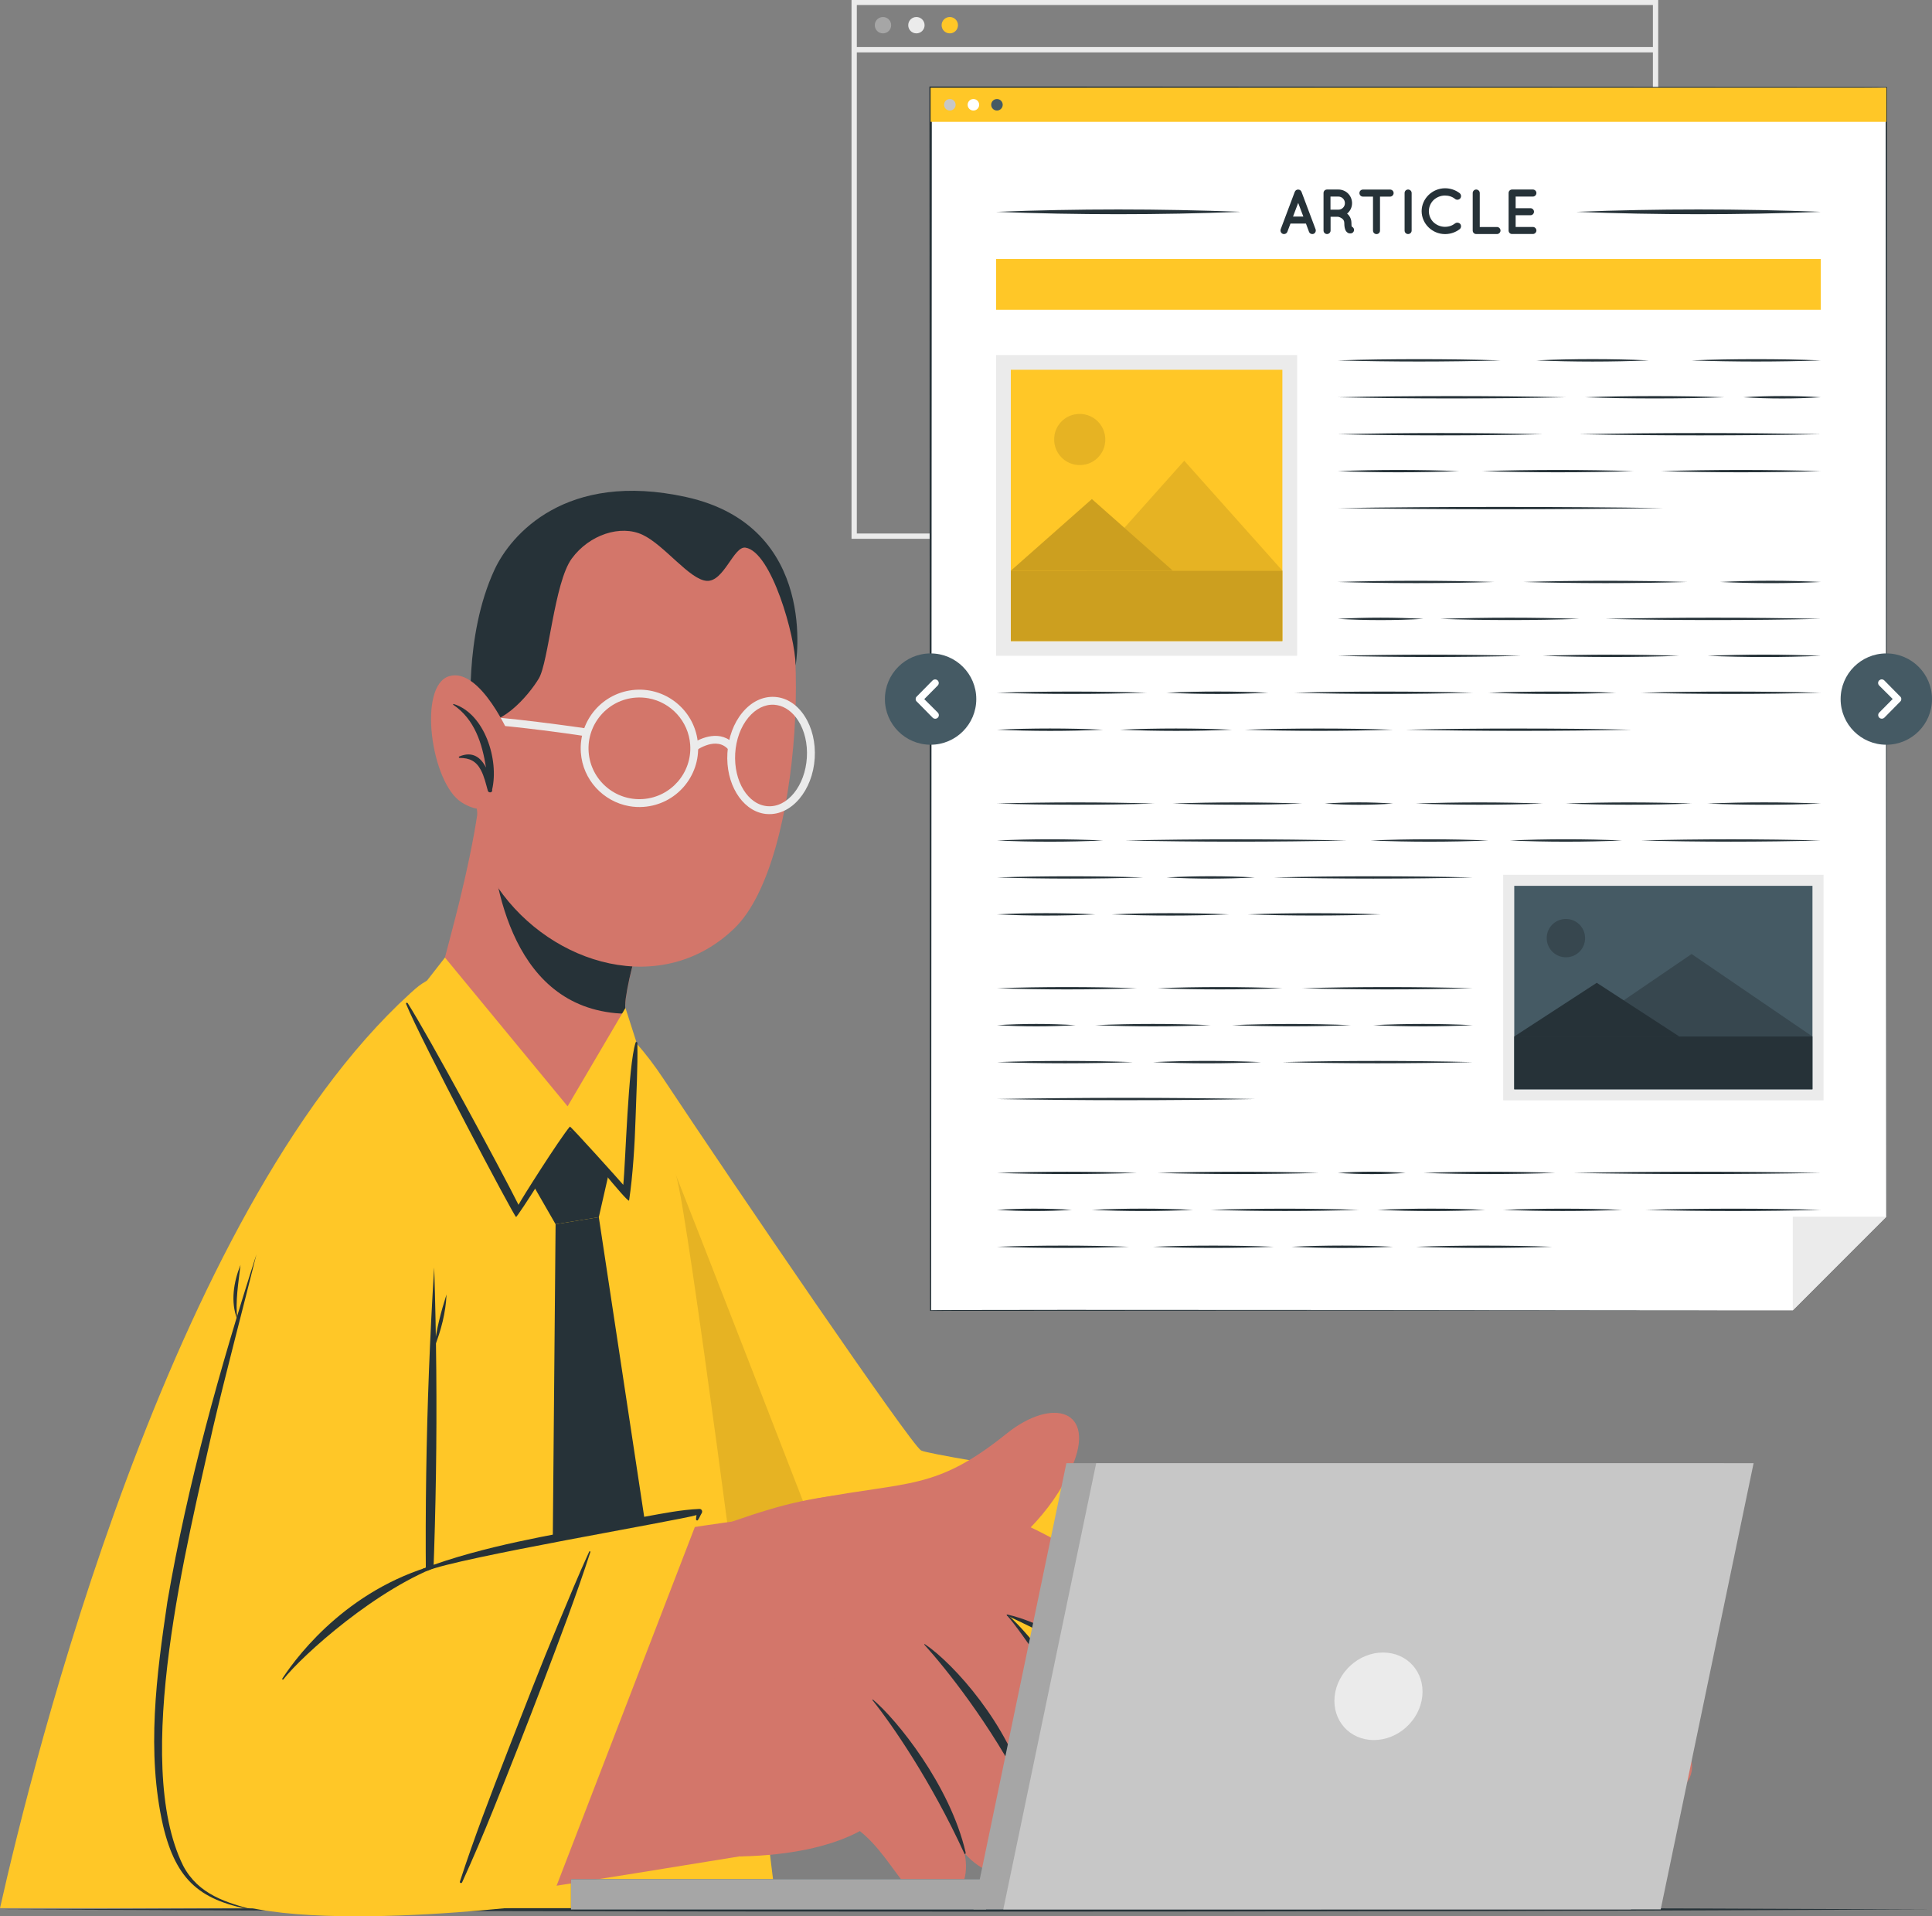 <svg width="364" height="361" viewBox="0 0 364 361" fill="none" xmlns="http://www.w3.org/2000/svg">
<rect x="0" y="0" width="364" height="361" fill="#808080" stroke="none"/>
<g clip-path="url(#clip0_546_1718)">
<path d="M311.916 0.445H160.931V101.003H311.916V0.445Z" stroke="#EBEBEB" stroke-miterlimit="10"/>
<path d="M167.899 4.746C167.899 5.6 167.212 6.286 166.357 6.286C165.502 6.286 164.815 5.6 164.815 4.746C164.815 3.891 165.502 3.205 166.357 3.205C167.212 3.205 167.899 3.891 167.899 4.746Z" fill="#A6A6A6"/>
<path d="M174.198 4.746C174.198 5.6 173.512 6.286 172.657 6.286C171.801 6.286 171.115 5.6 171.115 4.746C171.115 3.891 171.801 3.205 172.657 3.205C173.503 3.205 174.198 3.891 174.198 4.746Z" fill="#EBEBEB"/>
<path d="M180.489 4.746C180.489 5.6 179.803 6.286 178.948 6.286C178.092 6.286 177.406 5.6 177.406 4.746C177.406 3.891 178.092 3.205 178.948 3.205C179.794 3.205 180.489 3.891 180.489 4.746Z" fill="#FFC727"/>
<path d="M160.931 9.367H311.916" stroke="#EBEBEB" stroke-miterlimit="10"/>
<path d="M0 359.709C116.599 359.166 247.401 359.157 364 359.709C247.401 360.252 116.599 360.252 0 359.709Z" fill="#263238"/>
<path d="M337.766 246.846H175.33V16.534H355.392V229.208L337.766 246.846Z" fill="white"/>
<path d="M337.766 246.846C337.686 246.873 175.312 246.926 175.232 246.944C175.17 246.926 175.152 16.579 175.107 16.534V16.312H175.33C175.419 16.267 355.437 16.436 355.526 16.41C355.597 16.418 355.365 229.163 355.41 229.208C355.41 229.217 337.766 246.837 337.766 246.846ZM337.766 246.846C337.757 246.855 355.41 229.172 355.392 229.208L355.276 16.534C356.06 16.801 175.161 16.694 175.339 16.757L175.562 16.534L175.437 246.846C174.822 246.614 337.891 246.908 337.766 246.846Z" fill="#263238"/>
<path d="M355.401 16.534H175.33V22.954H355.401V16.534Z" fill="#FFC727"/>
<path d="M180.044 19.739C180.044 20.336 179.554 20.826 178.957 20.826C178.36 20.826 177.87 20.336 177.87 19.739C177.87 19.143 178.36 18.653 178.957 18.653C179.563 18.653 180.044 19.143 180.044 19.739Z" fill="#C7C7C7"/>
<path d="M184.482 19.739C184.482 20.336 183.992 20.826 183.395 20.826C182.798 20.826 182.308 20.336 182.308 19.739C182.308 19.143 182.798 18.653 183.395 18.653C183.992 18.653 184.482 19.143 184.482 19.739Z" fill="white"/>
<path d="M188.919 19.739C188.919 20.336 188.429 20.826 187.832 20.826C187.235 20.826 186.745 20.336 186.745 19.739C186.745 19.143 187.235 18.653 187.832 18.653C188.429 18.653 188.919 19.143 188.919 19.739Z" fill="#455A64"/>
<path d="M246.047 42.114H243.133L242.545 43.673C242.438 43.94 242.188 44.091 241.921 44.091C241.841 44.091 241.76 44.082 241.689 44.056C241.342 43.922 241.172 43.539 241.288 43.192L243.944 36.131C244.051 35.864 244.318 35.695 244.576 35.713C244.853 35.704 245.102 35.864 245.209 36.131L247.864 43.192C247.98 43.539 247.82 43.922 247.472 44.056C247.41 44.082 247.33 44.091 247.241 44.091C246.973 44.091 246.724 43.94 246.626 43.673L246.047 42.114ZM245.557 40.797L244.585 38.224L243.614 40.797H245.557Z" fill="#263238"/>
<path d="M255.073 43.103C255.189 43.45 255.002 43.824 254.654 43.94C254.61 43.949 254.512 43.975 254.387 43.975C254.387 43.975 254.387 43.975 254.378 43.975C254.262 43.975 254.075 43.949 253.906 43.842C253.754 43.744 253.621 43.593 253.523 43.423C253.353 43.076 253.273 42.64 253.273 41.981C253.264 41.749 253.211 41.598 253.131 41.465C253.059 41.331 252.917 41.215 252.774 41.117C252.525 40.948 252.213 40.85 252.106 40.832H250.689V43.432C250.689 43.788 250.386 44.091 250.021 44.091C249.646 44.091 249.361 43.788 249.361 43.432V36.363C249.361 35.989 249.646 35.704 250.021 35.704C250.021 35.704 250.021 35.704 250.03 35.704H252.168C253.594 35.704 254.735 36.852 254.735 38.277C254.735 39.069 254.378 39.764 253.799 40.245C253.959 40.36 254.102 40.512 254.218 40.69C254.458 41.037 254.619 41.482 254.619 41.981C254.61 42.337 254.645 42.569 254.663 42.684C254.842 42.755 255.002 42.898 255.073 43.103ZM253.389 38.277C253.389 37.583 252.837 37.03 252.15 37.03H250.671V39.497H252.15C252.837 39.506 253.389 38.954 253.389 38.277Z" fill="#263238"/>
<path d="M261.908 37.039H260.001V43.441C260.001 43.815 259.716 44.1 259.342 44.1C258.985 44.1 258.682 43.815 258.682 43.441V37.039H256.784C256.41 37.039 256.125 36.728 256.125 36.372C256.125 35.998 256.41 35.713 256.784 35.713H261.908C262.265 35.713 262.568 35.998 262.568 36.372C262.568 36.719 262.274 37.039 261.908 37.039Z" fill="#263238"/>
<path d="M264.635 36.363C264.635 35.989 264.92 35.704 265.294 35.704C265.651 35.704 265.962 35.989 265.962 36.363V43.432C265.962 43.806 265.651 44.091 265.294 44.091C264.92 44.091 264.635 43.806 264.635 43.432V36.363Z" fill="#263238"/>
<path d="M267.843 39.782C267.852 37.404 269.848 35.481 272.245 35.463C273.296 35.463 274.259 35.811 275.016 36.398C275.301 36.639 275.355 37.057 275.132 37.36C274.891 37.663 274.446 37.707 274.169 37.493C273.644 37.066 272.984 36.835 272.236 36.835C271.407 36.835 270.641 37.173 270.079 37.698C269.536 38.25 269.206 38.971 269.206 39.782C269.206 40.601 269.545 41.34 270.079 41.865C270.641 42.391 271.407 42.729 272.236 42.729C272.975 42.729 273.626 42.497 274.169 42.07C274.446 41.865 274.891 41.919 275.132 42.203C275.346 42.506 275.301 42.934 275.016 43.165C274.259 43.753 273.296 44.1 272.245 44.1C269.848 44.091 267.861 42.168 267.843 39.782Z" fill="#263238"/>
<path d="M277.467 43.432V36.363C277.467 36.007 277.752 35.704 278.126 35.704C278.5 35.704 278.795 36.007 278.795 36.363V42.764H282.047C282.394 42.764 282.706 43.067 282.706 43.432C282.706 43.788 282.394 44.091 282.047 44.091H278.162C278.135 44.091 278.135 44.091 278.135 44.091C278.126 44.091 278.126 44.091 278.126 44.091C277.761 44.091 277.467 43.797 277.467 43.432Z" fill="#263238"/>
<path d="M284.229 43.432V36.363C284.229 35.989 284.515 35.704 284.889 35.704H284.898C284.898 35.704 284.898 35.704 284.925 35.704H288.81C289.157 35.704 289.469 35.989 289.469 36.363C289.469 36.737 289.157 37.03 288.81 37.03H285.557V39.221H288.355C288.712 39.221 289.015 39.532 289.015 39.88C289.015 40.254 288.712 40.547 288.355 40.547H285.557V42.755H288.81C289.157 42.755 289.469 43.058 289.469 43.423C289.469 43.779 289.157 44.082 288.81 44.082H284.925C284.898 44.082 284.898 44.073 284.898 44.073L284.889 44.082C284.515 44.091 284.229 43.797 284.229 43.432Z" fill="#263238"/>
<path d="M296.973 39.906C312.29 39.31 327.724 39.31 343.051 39.906C327.724 40.503 312.29 40.503 296.973 39.906Z" fill="#263238"/>
<path d="M187.672 39.906C202.99 39.31 218.423 39.31 233.75 39.906C218.423 40.503 202.999 40.503 187.672 39.906Z" fill="#263238"/>
<path d="M343.051 48.783H187.672V58.355H343.051V48.783Z" fill="#FFC727"/>
<path d="M318.706 67.882C326.557 67.588 335.2 67.588 343.051 67.882C335.2 68.175 326.557 68.175 318.706 67.882Z" fill="#263238"/>
<path d="M289.47 67.882C296.527 67.579 303.576 67.579 310.633 67.882C303.585 68.184 296.527 68.184 289.47 67.882Z" fill="#263238"/>
<path d="M252.035 67.882C261.926 67.588 272.815 67.588 282.715 67.882C272.815 68.175 261.926 68.175 252.035 67.882Z" fill="#263238"/>
<path d="M328.437 74.835C333.311 74.533 338.176 74.533 343.05 74.835C338.185 75.138 333.311 75.138 328.437 74.835Z" fill="#263238"/>
<path d="M298.639 74.835C307.104 74.542 316.416 74.542 324.881 74.835C316.416 75.129 307.104 75.129 298.639 74.835Z" fill="#263238"/>
<path d="M252.035 74.835C265.9 74.542 281.156 74.542 295.021 74.835C281.156 75.129 265.9 75.129 252.035 74.835Z" fill="#263238"/>
<path d="M297.543 81.798C312.219 81.504 328.375 81.504 343.051 81.798C328.375 82.092 312.219 82.092 297.543 81.798Z" fill="#263238"/>
<path d="M252.035 81.798C264.493 81.504 278.197 81.504 290.655 81.798C278.197 82.092 264.493 82.092 252.035 81.798Z" fill="#263238"/>
<path d="M312.932 88.752C322.644 88.458 333.338 88.458 343.05 88.752C333.338 89.046 322.644 89.046 312.932 88.752Z" fill="#263238"/>
<path d="M279.248 88.752C288.453 88.458 298.585 88.458 307.79 88.752C298.585 89.046 288.453 89.046 279.248 88.752Z" fill="#263238"/>
<path d="M252.035 88.752C259.404 88.458 267.531 88.458 274.9 88.752C267.531 89.046 259.404 89.046 252.035 88.752Z" fill="#263238"/>
<path d="M252.035 95.715C271.826 95.421 293.595 95.421 313.386 95.715C293.595 96.008 271.826 96.008 252.035 95.715Z" fill="#263238"/>
<path d="M324.088 109.631C330.406 109.328 336.732 109.328 343.05 109.631C336.732 109.934 330.406 109.925 324.088 109.631Z" fill="#263238"/>
<path d="M287.055 109.631C296.99 109.337 307.933 109.337 317.868 109.631C307.933 109.925 296.99 109.916 287.055 109.631Z" fill="#263238"/>
<path d="M252.035 109.631C261.543 109.337 272.013 109.337 281.521 109.631C272.013 109.925 261.543 109.916 252.035 109.631Z" fill="#263238"/>
<path d="M302.461 116.585C315.551 116.291 329.96 116.291 343.05 116.585C329.96 116.879 315.551 116.879 302.461 116.585Z" fill="#263238"/>
<path d="M271.345 116.585C279.792 116.291 289.095 116.291 297.543 116.585C289.095 116.879 279.792 116.879 271.345 116.585Z" fill="#263238"/>
<path d="M252.035 116.585C257.417 116.282 262.799 116.282 268.182 116.585C262.799 116.888 257.417 116.888 252.035 116.585Z" fill="#263238"/>
<path d="M321.718 123.548C328.829 123.245 335.94 123.245 343.05 123.548C335.94 123.85 328.829 123.841 321.718 123.548Z" fill="#263238"/>
<path d="M290.654 123.548C298.95 123.254 308.084 123.254 316.389 123.548C308.093 123.841 298.95 123.832 290.654 123.548Z" fill="#263238"/>
<path d="M252.035 123.548C263.174 123.254 275.426 123.254 286.556 123.548C275.426 123.841 263.174 123.832 252.035 123.548Z" fill="#263238"/>
<path d="M309.18 130.501C320.104 130.208 332.125 130.208 343.05 130.501C332.125 130.795 320.104 130.795 309.18 130.501Z" fill="#263238"/>
<path d="M280.434 130.501C288.177 130.208 296.696 130.208 304.439 130.501C296.696 130.795 288.177 130.795 280.434 130.501Z" fill="#263238"/>
<path d="M243.891 130.501C254.726 130.208 266.64 130.208 277.476 130.501C266.64 130.795 254.717 130.795 243.891 130.501Z" fill="#263238"/>
<path d="M219.786 130.501C226.175 130.199 232.564 130.199 238.944 130.501C232.564 130.804 226.175 130.804 219.786 130.501Z" fill="#263238"/>
<path d="M187.832 130.501C196.93 130.208 206.937 130.208 216.035 130.501C206.937 130.795 196.921 130.795 187.832 130.501Z" fill="#263238"/>
<path d="M264.831 137.464C278.563 137.17 293.667 137.17 307.407 137.464C293.667 137.758 278.563 137.749 264.831 137.464Z" fill="#263238"/>
<path d="M234.507 137.464C243.525 137.17 253.442 137.17 262.46 137.464C253.442 137.758 243.516 137.749 234.507 137.464Z" fill="#263238"/>
<path d="M210.991 137.464C218.04 137.161 225.088 137.161 232.128 137.464C225.088 137.767 218.04 137.758 210.991 137.464Z" fill="#263238"/>
<path d="M187.832 137.464C194.497 137.161 201.172 137.161 207.837 137.464C201.163 137.767 194.497 137.758 187.832 137.464Z" fill="#263238"/>
<path d="M321.718 151.38C328.829 151.078 335.94 151.078 343.05 151.38C335.94 151.683 328.829 151.674 321.718 151.38Z" fill="#263238"/>
<path d="M295.021 151.38C302.657 151.087 311.069 151.087 318.706 151.38C311.069 151.674 302.657 151.665 295.021 151.38Z" fill="#263238"/>
<path d="M266.773 151.38C274.472 151.087 282.956 151.087 290.655 151.38C282.956 151.674 274.481 151.665 266.773 151.38Z" fill="#263238"/>
<path d="M249.611 151.38C253.889 151.078 258.175 151.078 262.452 151.38C258.175 151.683 253.897 151.683 249.611 151.38Z" fill="#263238"/>
<path d="M220.972 151.38C228.822 151.087 237.466 151.087 245.316 151.38C237.466 151.674 228.822 151.665 220.972 151.38Z" fill="#263238"/>
<path d="M187.832 151.38C197.393 151.087 207.908 151.087 217.47 151.38C207.908 151.674 197.384 151.665 187.832 151.38Z" fill="#263238"/>
<path d="M309.18 158.334C320.104 158.04 332.125 158.04 343.05 158.334C332.125 158.628 320.104 158.628 309.18 158.334Z" fill="#263238"/>
<path d="M284.443 158.334C291.501 158.032 298.558 158.032 305.616 158.334C298.558 158.637 291.501 158.637 284.443 158.334Z" fill="#263238"/>
<path d="M258.21 158.334C265.615 158.032 273.029 158.032 280.434 158.334C273.029 158.637 265.615 158.637 258.21 158.334Z" fill="#263238"/>
<path d="M211.98 158.334C225.454 158.04 240.281 158.04 253.764 158.334C240.29 158.628 225.463 158.628 211.98 158.334Z" fill="#263238"/>
<path d="M187.832 158.334C194.497 158.032 201.172 158.032 207.837 158.334C201.163 158.637 194.497 158.637 187.832 158.334Z" fill="#263238"/>
<path d="M239.987 165.297C252.079 165.003 265.383 165.003 277.475 165.297C265.383 165.591 252.079 165.582 239.987 165.297Z" fill="#263238"/>
<path d="M219.786 165.297C225.329 164.994 230.88 164.994 236.423 165.297C230.88 165.591 225.329 165.591 219.786 165.297Z" fill="#263238"/>
<path d="M187.832 165.297C196.725 165.003 206.5 165.003 215.393 165.297C206.5 165.591 196.716 165.582 187.832 165.297Z" fill="#263238"/>
<path d="M235.095 172.251C243.159 171.957 252.043 171.957 260.108 172.251C252.043 172.545 243.159 172.545 235.095 172.251Z" fill="#263238"/>
<path d="M209.468 172.251C216.828 171.948 224.189 171.948 231.54 172.251C224.18 172.553 216.819 172.553 209.468 172.251Z" fill="#263238"/>
<path d="M187.832 172.251C194.007 171.948 200.183 171.948 206.358 172.251C200.183 172.553 193.998 172.553 187.832 172.251Z" fill="#263238"/>
<path d="M245.315 186.167C255.688 185.873 267.094 185.873 277.466 186.167C267.103 186.461 255.688 186.461 245.315 186.167Z" fill="#263238"/>
<path d="M218.058 186.167C225.65 185.873 234.017 185.873 241.609 186.167C234.017 186.461 225.65 186.461 218.058 186.167Z" fill="#263238"/>
<path d="M187.832 186.167C196.342 185.873 205.698 185.873 214.208 186.167C205.698 186.461 196.333 186.461 187.832 186.167Z" fill="#263238"/>
<path d="M258.727 193.121C264.973 192.818 271.22 192.818 277.466 193.121C271.22 193.424 264.973 193.424 258.727 193.121Z" fill="#263238"/>
<path d="M232.128 193.121C239.346 192.827 247.285 192.827 254.503 193.121C247.294 193.415 239.346 193.415 232.128 193.121Z" fill="#263238"/>
<path d="M206.349 193.121C213.602 192.818 220.856 192.818 228.1 193.121C220.856 193.424 213.602 193.424 206.349 193.121Z" fill="#263238"/>
<path d="M187.832 193.121C192.769 192.818 197.714 192.818 202.651 193.121C197.705 193.424 192.769 193.424 187.832 193.121Z" fill="#263238"/>
<path d="M241.609 200.084C253.176 199.79 265.9 199.79 277.476 200.084C265.9 200.377 253.176 200.377 241.609 200.084Z" fill="#263238"/>
<path d="M217.229 200.084C224.019 199.781 230.818 199.781 237.617 200.084C230.818 200.386 224.019 200.386 217.229 200.084Z" fill="#263238"/>
<path d="M187.832 200.084C196.101 199.79 205.199 199.79 213.469 200.084C205.199 200.377 196.092 200.377 187.832 200.084Z" fill="#263238"/>
<path d="M187.832 207.037C203.506 206.744 220.749 206.744 236.432 207.037C220.749 207.331 203.506 207.331 187.832 207.037Z" fill="#263238"/>
<path d="M296.438 220.954C311.479 220.66 328.018 220.66 343.05 220.954C328.018 221.248 311.47 221.248 296.438 220.954Z" fill="#263238"/>
<path d="M268.182 220.954C276.193 220.66 285.014 220.66 293.025 220.954C285.014 221.248 276.193 221.248 268.182 220.954Z" fill="#263238"/>
<path d="M252.035 220.954C256.295 220.651 260.563 220.651 264.831 220.954C260.563 221.266 256.295 221.257 252.035 220.954Z" fill="#263238"/>
<path d="M218.058 220.954C227.868 220.66 238.668 220.66 248.479 220.954C238.668 221.248 227.868 221.248 218.058 220.954Z" fill="#263238"/>
<path d="M187.832 220.954C196.342 220.66 205.698 220.66 214.208 220.954C205.698 221.248 196.333 221.248 187.832 220.954Z" fill="#263238"/>
<path d="M310.062 227.917C320.702 227.623 332.411 227.623 343.051 227.917C332.411 228.21 320.702 228.21 310.062 227.917Z" fill="#263238"/>
<path d="M283.205 227.917C290.432 227.623 298.389 227.623 305.616 227.917C298.389 228.21 290.432 228.202 283.205 227.917Z" fill="#263238"/>
<path d="M259.538 227.917C266.301 227.614 273.074 227.614 279.837 227.917C273.074 228.219 266.301 228.21 259.538 227.917Z" fill="#263238"/>
<path d="M228.109 227.917C237.118 227.623 247.036 227.623 256.036 227.917C247.027 228.21 237.109 228.202 228.109 227.917Z" fill="#263238"/>
<path d="M205.716 227.917C212.069 227.614 218.423 227.614 224.776 227.917C218.414 228.219 212.06 228.21 205.716 227.917Z" fill="#263238"/>
<path d="M187.832 227.917C192.528 227.614 197.233 227.614 201.929 227.917C197.233 228.219 192.528 228.21 187.832 227.917Z" fill="#263238"/>
<path d="M266.773 234.87C275.052 234.577 284.159 234.577 292.428 234.87C284.159 235.164 275.052 235.164 266.773 234.87Z" fill="#263238"/>
<path d="M243.32 234.87C249.7 234.568 256.081 234.568 262.461 234.87C256.081 235.173 249.7 235.173 243.32 234.87Z" fill="#263238"/>
<path d="M217.229 234.87C224.562 234.577 232.644 234.577 239.987 234.87C232.644 235.164 224.562 235.164 217.229 234.87Z" fill="#263238"/>
<path d="M187.832 234.87C195.861 234.577 204.7 234.577 212.729 234.87C204.691 235.164 195.861 235.164 187.832 234.87Z" fill="#263238"/>
<path d="M187.679 123.542H244.388V66.879H187.679V123.542Z" fill="#EBEBEB"/>
<path d="M190.45 120.773H241.607V69.657H190.45V120.773Z" fill="#FFC727"/>
<path opacity="0.1" d="M198.694 81.852C198.053 85.244 200.976 88.173 204.371 87.523C206.269 87.167 207.801 85.636 208.158 83.739C208.799 80.347 205.877 77.418 202.482 78.067C200.584 78.424 199.051 79.955 198.694 81.852Z" fill="black"/>
<path opacity="0.1" d="M204.638 107.503H241.609L223.119 86.793L204.638 107.503Z" fill="black"/>
<path d="M190.452 107.503H220.972L205.716 94.014L190.452 107.503Z" fill="#FFC727"/>
<g opacity="0.2">
<path d="M190.452 107.503H220.972L205.716 94.014L190.452 107.503Z" fill="black"/>
</g>
<path d="M241.609 107.503H190.452V120.77H241.609V107.503Z" fill="#FFC727"/>
<path opacity="0.2" d="M241.609 107.503H190.452V120.77H241.609V107.503Z" fill="black"/>
<path d="M283.209 207.291H343.562V164.794H283.209V207.291Z" fill="#EBEBEB"/>
<path d="M285.295 205.208H341.478V166.877H285.295V205.208Z" fill="#455A64"/>
<path d="M291.474 176.017C290.993 178.563 293.185 180.754 295.733 180.273C297.159 180.006 298.309 178.857 298.576 177.433C299.057 174.886 296.865 172.696 294.317 173.177C292.891 173.453 291.741 174.601 291.474 176.017Z" fill="#37474F"/>
<path d="M295.93 195.258H341.473L318.706 179.721L295.93 195.258Z" fill="#37474F"/>
<path d="M285.29 195.258H316.389L300.839 185.143L285.29 195.258Z" fill="#263238"/>
<path d="M341.473 195.258H285.29V205.203H341.473V195.258Z" fill="#263238"/>
<path d="M175.331 140.295C180.085 140.295 183.938 136.445 183.938 131.694C183.938 126.944 180.085 123.093 175.331 123.093C170.577 123.093 166.723 126.944 166.723 131.694C166.723 136.445 170.577 140.295 175.331 140.295Z" fill="#455A64"/>
<path d="M176.685 134.241C176.952 134.517 176.952 134.935 176.685 135.202C176.542 135.327 176.382 135.398 176.213 135.398C176.034 135.398 175.856 135.336 175.723 135.202L172.72 132.157C172.684 132.149 172.675 132.122 172.666 132.095C172.657 132.086 172.63 132.077 172.63 132.077C172.613 132.042 172.613 132.024 172.595 131.988C172.577 131.979 172.559 131.953 172.559 131.944C172.55 131.926 172.55 131.89 172.541 131.881C172.541 131.846 172.524 131.837 172.524 131.828C172.524 131.792 172.524 131.775 172.524 131.757C172.524 131.739 172.515 131.721 172.515 131.694C172.515 131.686 172.524 131.65 172.524 131.641C172.524 131.623 172.524 131.588 172.524 131.57C172.524 131.552 172.541 131.534 172.541 131.525C172.55 131.49 172.55 131.472 172.559 131.436C172.559 131.427 172.568 131.427 172.568 131.418C172.586 131.383 172.604 131.347 172.622 131.32C172.622 131.32 172.622 131.303 172.639 131.303C172.648 131.285 172.675 131.249 172.702 131.231L175.705 128.186C175.972 127.928 176.409 127.928 176.667 128.186C176.934 128.454 176.934 128.881 176.667 129.148L174.136 131.703L176.685 134.241Z" fill="white"/>
<path d="M355.392 140.295C360.146 140.295 364 136.445 364 131.694C364 126.944 360.146 123.093 355.392 123.093C350.638 123.093 346.784 126.944 346.784 131.694C346.784 136.445 350.638 140.295 355.392 140.295Z" fill="#455A64"/>
<path d="M354.046 129.139C353.779 128.863 353.779 128.445 354.046 128.177C354.189 128.053 354.349 127.982 354.518 127.982C354.697 127.982 354.875 128.044 355.009 128.177L358.012 131.223C358.047 131.231 358.056 131.258 358.065 131.285C358.074 131.294 358.101 131.303 358.101 131.303C358.118 131.338 358.118 131.356 358.136 131.392C358.154 131.401 358.172 131.427 358.172 131.436C358.181 131.454 358.181 131.49 358.19 131.499C358.19 131.534 358.208 131.543 358.208 131.552C358.208 131.588 358.208 131.605 358.208 131.623C358.208 131.641 358.216 131.659 358.216 131.686C358.216 131.694 358.208 131.73 358.208 131.739C358.208 131.757 358.208 131.792 358.208 131.81C358.208 131.828 358.19 131.846 358.19 131.855C358.181 131.89 358.181 131.908 358.172 131.944C358.172 131.953 358.163 131.953 358.163 131.962C358.145 131.997 358.127 132.033 358.11 132.059C358.11 132.059 358.11 132.077 358.092 132.077C358.083 132.095 358.056 132.131 358.029 132.149L355.026 135.194C354.759 135.452 354.322 135.452 354.064 135.194C353.797 134.926 353.797 134.499 354.064 134.232L356.595 131.677L354.046 129.139Z" fill="white"/>
<path d="M337.767 246.846L355.419 229.208H337.767V246.846Z" fill="#EBEBEB"/>
<path d="M101.05 210.252C108.981 254.868 127.319 308.798 135.847 317.826C146.629 329.249 216.624 349.256 220.349 349.844C229.562 351.242 254.424 293.946 244.64 292.023C229.741 289.103 176.311 278.676 173.21 275.16C169.993 271.482 148.411 241.299 126.366 207.322C111.146 183.843 96.131 182.57 101.05 210.252Z" fill="#D3766A"/>
<path d="M215.314 348.633C216.303 349.025 230.391 354.589 238.937 356.245C245.317 357.483 263.771 360.564 265.83 353.681C267.247 348.989 256.607 345.899 249.131 343.549C245.192 342.311 240.158 338.759 241.058 336.221C242.626 331.787 252.784 335.188 259.548 338.34C272.62 344.439 290.344 355.925 297.365 348.944C300.021 346.309 296.296 342.267 291.039 338.456C299.397 342.694 308.192 346.006 311.257 343.184C313.013 341.581 312.924 339.604 311.676 337.45C314.189 338.02 316.337 337.672 317.691 335.945C320.017 333.025 318.413 329.169 315.232 325.359C316.123 325.18 316.898 324.655 317.424 323.613C322.12 314.834 292.732 293.474 283.108 292.094C254.789 288.008 225.695 291.863 225.695 291.863C215.59 301.55 215.296 348.615 215.314 348.633Z" fill="#D3766A"/>
<path d="M253.783 319.464C260.403 319.901 267.051 321.761 272.914 324.913C280.364 328.911 285.514 333.924 291.903 338.857C292.073 338.99 291.877 339.248 291.707 339.124C288.66 336.782 276.14 328.065 272.932 326.115C267.051 322.545 260.635 320.248 253.774 319.589C253.693 319.571 253.702 319.455 253.783 319.464Z" fill="#263238"/>
<path d="M257.882 307.24C265.349 308.575 272.995 309.911 280.07 312.751C287.813 315.849 294.158 321.477 300.387 326.872C304.129 330.113 307.8 333.434 311.383 336.844C311.534 336.987 311.347 337.254 311.187 337.111C304.86 331.52 298.364 326.124 291.707 320.933C285.443 316.054 278.626 312.493 270.972 310.347C266.659 309.136 262.266 308.255 257.873 307.382C257.784 307.355 257.802 307.231 257.882 307.24Z" fill="#263238"/>
<path d="M264.743 296.261C271.952 297.08 278.243 297.766 284.846 300.989C293.596 305.263 302.373 312.991 305.448 315.734C308.852 318.761 312.149 321.904 315.401 325.1C315.535 325.234 315.312 325.465 315.178 325.332C307.782 318.378 299.896 311.852 291.654 305.904C287.715 303.064 283.5 300.66 278.875 299.146C274.295 297.65 269.483 297 264.734 296.297C264.707 296.306 264.707 296.261 264.743 296.261Z" fill="#263238"/>
<path d="M233.118 283.066L206.403 354.892C206.403 354.892 144.874 333.96 134.083 321.094C123.292 308.228 105.416 243.703 100.765 212.629C96.113 181.555 111.645 183.095 124.985 203.209C138.324 223.322 171.588 272.114 173.531 273.236C175.465 274.367 233.118 283.066 233.118 283.066Z" fill="#FFC727"/>
<path d="M200.976 321.254C203.997 313.241 207.08 305.236 209.807 297.107C211.357 292.486 212.925 287.874 214.431 283.235C214.485 283.057 214.2 282.932 214.12 283.111C210.769 291.035 207.427 298.995 204.442 307.07C201.475 315.11 198.427 323.124 195.567 331.208C193.936 335.803 192.448 340.432 191.103 345.125C191.076 345.214 191.227 345.285 191.263 345.196C194.881 337.361 197.937 329.33 200.976 321.254Z" fill="#263238"/>
<path opacity="0.1" d="M175.42 343.29C174.511 342.925 173.611 342.551 172.702 342.186C167.596 340.067 162.392 337.815 157.5 335.526C156.867 335.242 156.244 334.948 155.638 334.645C154.657 334.182 153.677 333.701 152.724 333.229C152.243 332.998 151.779 332.757 151.307 332.526C151.138 332.437 150.968 332.357 150.799 332.268C150.3 332.009 149.819 331.76 149.338 331.502C147.404 330.496 145.568 329.49 143.857 328.484C143.465 328.252 143.064 328.021 142.681 327.78C139.571 325.893 137.005 324.058 135.232 322.34C135.027 322.135 134.813 321.93 134.626 321.717C134.421 321.512 134.243 321.307 134.082 321.111C123.282 308.246 105.416 243.721 100.764 212.638C100.711 212.273 100.666 211.917 100.613 211.569C100.604 211.489 100.595 211.418 100.586 211.338C100.292 208.978 100.061 206.067 99.918 202.924V202.888C99.82 187.538 107.198 185.401 115.815 192.578C135.847 241.61 166.09 322.456 175.42 343.29Z" fill="black"/>
<path d="M146.316 359.469H0C6.175 331.912 31.83 228.611 77.204 187.209C77.213 187.2 77.222 187.2 77.222 187.191C77.56 186.888 77.89 186.586 78.228 186.292C84.814 180.451 99.677 181.76 109.381 186.577C109.844 186.808 110.441 187.334 111.154 188.108C115.048 192.391 122.097 204.34 126.017 216.564C126.017 216.573 126.017 216.573 126.026 216.582C126.721 218.737 127.31 220.9 127.764 223.037C127.862 223.456 127.951 223.946 128.058 224.524V224.533C128.156 224.961 128.236 225.441 128.334 225.967C128.459 226.697 128.593 227.507 128.744 228.397C132.692 252.17 142.708 329.65 146.316 359.469Z" fill="#FFC727"/>
<path d="M100.523 223.402L107.447 212.878L114.638 221.319L112.82 229.297L104.676 230.623L100.523 223.402Z" fill="#263238"/>
<path d="M104.676 230.623L103.856 322.616L115.788 351.224L126.597 320.266L112.821 229.297L104.676 230.623Z" fill="#263238"/>
<path d="M60.763 211.881C38.237 260.914 22.955 342.249 36.909 354.607C52.45 368.381 81.722 310.641 80.457 307.756C79.503 305.575 80.198 253.105 81.258 214.748C82.319 176.435 66.333 199.763 60.763 211.881Z" fill="#D3766A"/>
<path d="M80.813 307.694C80.537 302.209 82.194 232.76 81.998 211.062C81.802 189.364 73.346 185.695 60.345 210.35C47.344 235.004 28.194 297.089 29.843 331.84C31.429 365.327 47.023 362.959 62.439 341.661C75.066 324.237 80.813 307.694 80.813 307.694Z" fill="#FFC727"/>
<path d="M80.634 316.66C79.806 290.696 80.18 264.689 81.802 238.761C82.639 264.724 82.247 290.732 80.634 316.66Z" fill="#263238"/>
<path d="M81.837 253.835C82.202 250.416 83.084 247.122 84.127 243.854C83.984 247.3 83.093 250.639 81.837 253.835Z" fill="#263238"/>
<path d="M40.83 355.311C53.528 364.116 80.135 359.299 140.614 349.505C148.981 348.152 151.289 285.105 142.28 286.093C130.927 287.34 87.148 294.632 84.012 295.567C57.591 303.464 32.222 349.345 40.83 355.311Z" fill="#D3766A"/>
<path d="M153.65 282.345C171.24 278.979 176.275 280.813 189.615 270.093C198.365 263.059 206.617 265.624 201.965 276.335C194.355 293.848 172.568 302.948 164.112 303.927L153.65 282.345Z" fill="#D3766A"/>
<path d="M115.021 297.419C115.021 297.419 126.802 289.726 145.194 284.286C157.909 280.528 186.496 275.427 215.465 302.396C222.335 308.789 227.584 322.776 212.569 316.401C201.902 311.869 196.502 305.779 189.819 304.275C189.819 304.275 194.382 322.857 187.707 329.481C184.722 332.446 176.382 340.335 169.012 345.552C169.012 345.552 167.444 344.252 165.689 342.329C165.689 342.329 159.594 349.301 139.491 349.719L115.021 297.419Z" fill="#D3766A"/>
<path d="M157.909 282.63C164.227 285.523 177.522 291.89 186.576 300.864C196.636 310.837 213.335 332.766 205.885 340.112C200.423 345.499 193.312 337.69 193.312 337.69C193.312 337.69 198.302 348.205 192.305 351.998C186.843 355.453 181.701 349.078 181.701 349.078C181.701 349.078 183.626 355.978 177.727 358.293C170.625 361.071 167.747 346.158 158.114 342.765C155.958 342 157.909 282.63 157.909 282.63Z" fill="#D3766A"/>
<path d="M174.252 309.733C179.75 313.428 190.077 325.02 193.401 337.405C193.472 337.69 193.303 337.895 193.178 337.655C186.62 324.798 178.065 314.131 174.154 309.831C174.109 309.768 174.189 309.697 174.252 309.733Z" fill="#263238"/>
<path d="M164.468 320.177C168.878 323.854 178.992 336.283 181.924 348.944C181.986 349.229 181.799 349.425 181.692 349.176C175.392 335.455 168.005 324.798 164.37 320.266C164.325 320.203 164.414 320.132 164.468 320.177Z" fill="#263238"/>
<path d="M189.81 304.15C195.674 305.557 199.568 308.192 204.611 311.326C207.106 312.876 209.637 314.389 212.293 315.653C214.707 316.802 218.272 318.547 220.678 316.437C222.014 315.262 221.89 313.241 221.506 311.674C221.07 309.902 219.136 306.696 217.996 305.272C217.942 305.201 218.067 305.094 218.12 305.165C219.163 306.429 221.239 309.323 221.89 310.837C222.478 312.208 222.959 313.81 222.638 315.315C221.952 318.538 218.218 319.144 215.518 318.405C213.905 317.96 212.355 317.194 210.858 316.437C209.414 315.707 208.015 314.906 206.625 314.069C203.783 312.359 201.047 310.48 198.231 308.735C195.13 306.821 193.018 305.913 189.73 304.346C189.623 304.292 189.695 304.123 189.81 304.15Z" fill="#263238"/>
<path d="M202.936 323.836C201.278 320.622 192.492 307.329 189.703 304.292C189.632 304.212 189.739 304.105 189.819 304.177C194.533 308.21 202.348 319.162 204.21 322.705C206.055 326.204 208.211 330.692 208.416 334.69C208.728 340.717 204.78 342.062 203.319 342.436C201.572 342.881 199.772 342.596 198.142 341.857C196.333 341.029 194.524 339.222 193.267 337.726C193.205 337.646 193.303 337.53 193.383 337.61C195.593 339.88 199.184 342.044 202.446 341.448C203.862 341.189 205.261 340.468 206.072 339.248C207.026 337.815 207.008 335.99 206.785 334.342C206.277 330.612 204.647 327.139 202.936 323.836Z" fill="#263238"/>
<path d="M131.935 285.007L103.598 358.525C103.598 358.525 50.017 365.657 37.818 355.693C29.79 349.131 53.733 301.265 83.54 294.454L131.935 285.007Z" fill="#FFC727"/>
<path d="M53.189 316.214C56.495 311.175 66.404 298.576 83.566 294.392C83.718 294.356 83.807 294.587 83.664 294.641C71.18 298.995 56.976 311.798 53.376 316.375C53.287 316.499 53.109 316.348 53.189 316.214Z" fill="#263238"/>
<path d="M86.64 354.482C89.323 346.229 92.441 338.135 95.587 330.042C98.733 321.948 101.86 313.837 105.211 305.824C107.1 301.292 108.971 296.751 111.012 292.29C111.065 292.174 111.27 292.237 111.234 292.361C108.561 300.597 105.469 308.718 102.386 316.82C99.294 324.94 96.113 333.025 92.86 341.082C91.025 345.632 89.1 350.155 87.059 354.616C86.961 354.839 86.569 354.723 86.64 354.482Z" fill="#263238"/>
<path d="M131.757 284.259C128.371 284.41 125.065 285.069 121.732 285.675C118.408 286.271 115.084 286.93 111.779 287.625C105.193 288.996 91.079 291.142 79.637 295.54C79.512 295.585 80.394 295.959 80.519 295.905C85.866 293.537 127.934 286.414 131.231 285.417C131.186 285.675 131.142 285.933 131.133 286.2C131.124 286.387 131.365 286.53 131.489 286.351C131.792 285.924 131.944 285.479 132.211 285.043C132.416 284.678 132.193 284.241 131.757 284.259Z" fill="#263238"/>
<path d="M48.27 359.905C37.844 358.204 33.211 354.376 30.725 343.941C27.561 330.051 29.477 315.636 31.536 301.728C35.34 279.505 41.436 257.744 48.315 236.295C45.882 246.08 42.362 259.391 40.117 269.034C35.367 290.403 24.763 331.796 34.521 351.491C37.399 356.931 42.701 358.48 48.27 359.905Z" fill="#263238"/>
<path d="M45.311 238.298C44.919 241.735 44.322 245.056 44.697 248.52C43.395 245.252 44.028 241.459 45.311 238.298Z" fill="#263238"/>
<path d="M107.705 212.771C99.008 213.519 86.471 198.57 82.309 187.334C82.024 186.559 84.225 179.205 86.48 170.149C87.825 164.647 89.188 158.486 90.026 152.769C90.195 151.594 124.6 166.739 124.6 166.739C124.6 166.739 119.316 178.198 117.908 188.162C117.801 188.999 117.766 189.782 117.81 190.539C117.81 190.646 117.819 190.779 117.801 190.931C117.872 195.507 116.108 212.041 107.705 212.771Z" fill="#D3766A"/>
<path d="M92.2 153.25C92.441 163.151 95.025 187.36 114.085 190.61C115.413 190.842 116.643 190.948 117.783 190.948C117.819 190.788 117.792 190.664 117.792 190.548C117.765 189.782 117.783 189.007 117.881 188.171C119.289 178.189 124.582 166.73 124.582 166.73C124.582 166.73 99.774 155.815 92.2 153.25Z" fill="#263238"/>
<path d="M95.462 107.841C88.708 119.443 86.827 157.097 93.831 167.238C103.99 181.938 124.841 188.001 138.403 174.842C151.547 162.083 153.124 112.961 144.908 103.318C132.816 89.108 105.442 90.702 95.462 107.841Z" fill="#D3766A"/>
<path d="M88.815 135.701C93.849 137.972 99.668 130.902 101.513 127.821C103.366 124.75 104.409 109.747 107.724 105.224C111.038 100.701 116.929 98.804 121.063 100.745C125.198 102.686 129.929 109.23 133.164 109.426C136.408 109.622 138.234 102.829 140.453 103.167C145.354 103.915 149.836 119.87 149.899 125.364C149.899 125.364 154.541 99.187 129.261 93.631C106.565 88.645 96.202 100.763 93.154 107.352C87.309 119.986 88.815 135.701 88.815 135.701Z" fill="#263238"/>
<path d="M118.514 151.861C113.658 150.989 109.799 146.911 109.434 141.765C108.997 135.683 113.595 130.377 119.681 129.949C125.768 129.513 131.07 134.107 131.506 140.189C131.943 146.27 127.345 151.567 121.259 152.004C120.323 152.075 119.405 152.022 118.514 151.861ZM122.168 131.543C121.401 131.41 120.599 131.356 119.788 131.418C114.513 131.792 110.53 136.387 110.904 141.658C111.287 146.929 115.877 150.909 121.152 150.526C126.427 150.152 130.41 145.557 130.036 140.286C129.715 135.835 126.382 132.3 122.168 131.543Z" fill="#EBEBEB"/>
<path d="M143.874 153.277C139.704 152.529 136.692 147.588 137.048 141.827C137.226 138.924 138.224 136.226 139.855 134.25C141.539 132.202 143.705 131.151 145.95 131.285C148.205 131.418 150.21 132.727 151.635 134.962C153.016 137.126 153.676 139.913 153.498 142.824C153.123 148.905 149.131 153.633 144.605 153.357C144.346 153.348 144.114 153.321 143.874 153.277ZM146.413 132.834C146.226 132.798 146.048 132.781 145.852 132.763C144.097 132.656 142.368 133.52 140.987 135.185C139.552 136.921 138.679 139.316 138.518 141.907C138.198 147.178 140.951 151.657 144.685 151.879C148.401 152.111 151.689 147.997 152.018 142.726C152.179 140.126 151.6 137.651 150.388 135.755C149.345 134.134 147.946 133.11 146.413 132.834Z" fill="#EBEBEB"/>
<path d="M131.06 141.444L130.178 140.26C131.942 138.96 135.925 137.304 138.447 140.349L137.306 141.293C135.061 138.55 131.229 141.328 131.06 141.444Z" fill="#EBEBEB"/>
<path d="M84.341 141.916L83.066 141.159C83.423 140.571 86.622 135.363 89.946 135.033C93.055 134.731 110.075 137.152 110.913 137.286L110.681 138.746C105.041 137.865 92.494 136.262 90.097 136.502C87.896 136.725 85.196 140.482 84.341 141.916Z" fill="#EBEBEB"/>
<path d="M96.273 139.076C96.273 139.076 90.57 125.595 84.617 127.385C78.665 129.175 81.204 147.49 86.961 151.149C92.717 154.808 96.21 149.555 96.21 149.555L96.273 139.076Z" fill="#D3766A"/>
<path d="M85.481 132.62C85.383 132.594 85.33 132.727 85.41 132.781C89.411 135.487 90.855 140.046 91.567 144.605C90.614 142.708 89.028 141.435 86.515 142.521C86.381 142.575 86.453 142.78 86.586 142.78C88.466 142.78 89.696 143.367 90.596 145.059C91.238 146.261 91.55 147.677 91.915 148.977C92.04 149.413 92.788 149.35 92.735 148.87C92.735 148.834 92.726 148.798 92.717 148.763C94.036 143.207 91.362 134.463 85.481 132.62Z" fill="#263238"/>
<path d="M117.837 189.871L106.939 208.409L83.834 180.389L77.079 189.043C77.079 189.043 97.307 229.439 97.628 227.73L107.376 212.237L117.998 224.738L119.86 196.175L117.837 189.871Z" fill="#FFC727"/>
<path d="M119.744 210.679C119.887 205.951 120.172 201.197 120.083 196.469C120.083 196.3 119.815 196.202 119.753 196.389C118.318 200.823 117.873 218.906 117.427 223.207C117.409 223.189 117.392 223.171 117.383 223.153C116.937 222.61 107.492 212.095 107.367 212.237C105.344 214.65 98.207 225.931 97.69 226.964C94.491 220.553 80.75 195.151 76.82 188.99C76.705 188.812 76.428 188.918 76.508 189.123C79.226 195.828 96.923 229.306 97.226 229.252C97.413 229.421 106.28 215.54 107.438 212.86C108.989 215.104 118.425 226.848 118.523 226.154C119.236 221.479 119.601 215.416 119.744 210.679Z" fill="#263238"/>
<path d="M248.907 354.011H107.581V359.709H248.907V354.011Z" fill="#455A64"/>
<path d="M185.783 354.011H107.581V359.709H185.783V354.011Z" fill="#A6A6A6"/>
<path d="M183.412 359.7H307.273L324.774 275.64H200.913L183.412 359.7Z" fill="#A6A6A6"/>
<path d="M189.026 359.7H312.887L330.388 275.64H206.527L189.026 359.7Z" fill="#C7C7C7"/>
<path d="M251.456 319.553C250.975 324.112 254.28 327.798 258.843 327.798C263.405 327.798 267.486 324.103 267.968 319.553C268.449 314.995 265.143 311.309 260.58 311.309C256.018 311.3 251.928 314.995 251.456 319.553Z" fill="#EBEBEB"/>
</g>
<defs>
<clipPath id="clip0_546_1718">
<rect width="364" height="361" fill="white"/>
</clipPath>
</defs>
</svg>
